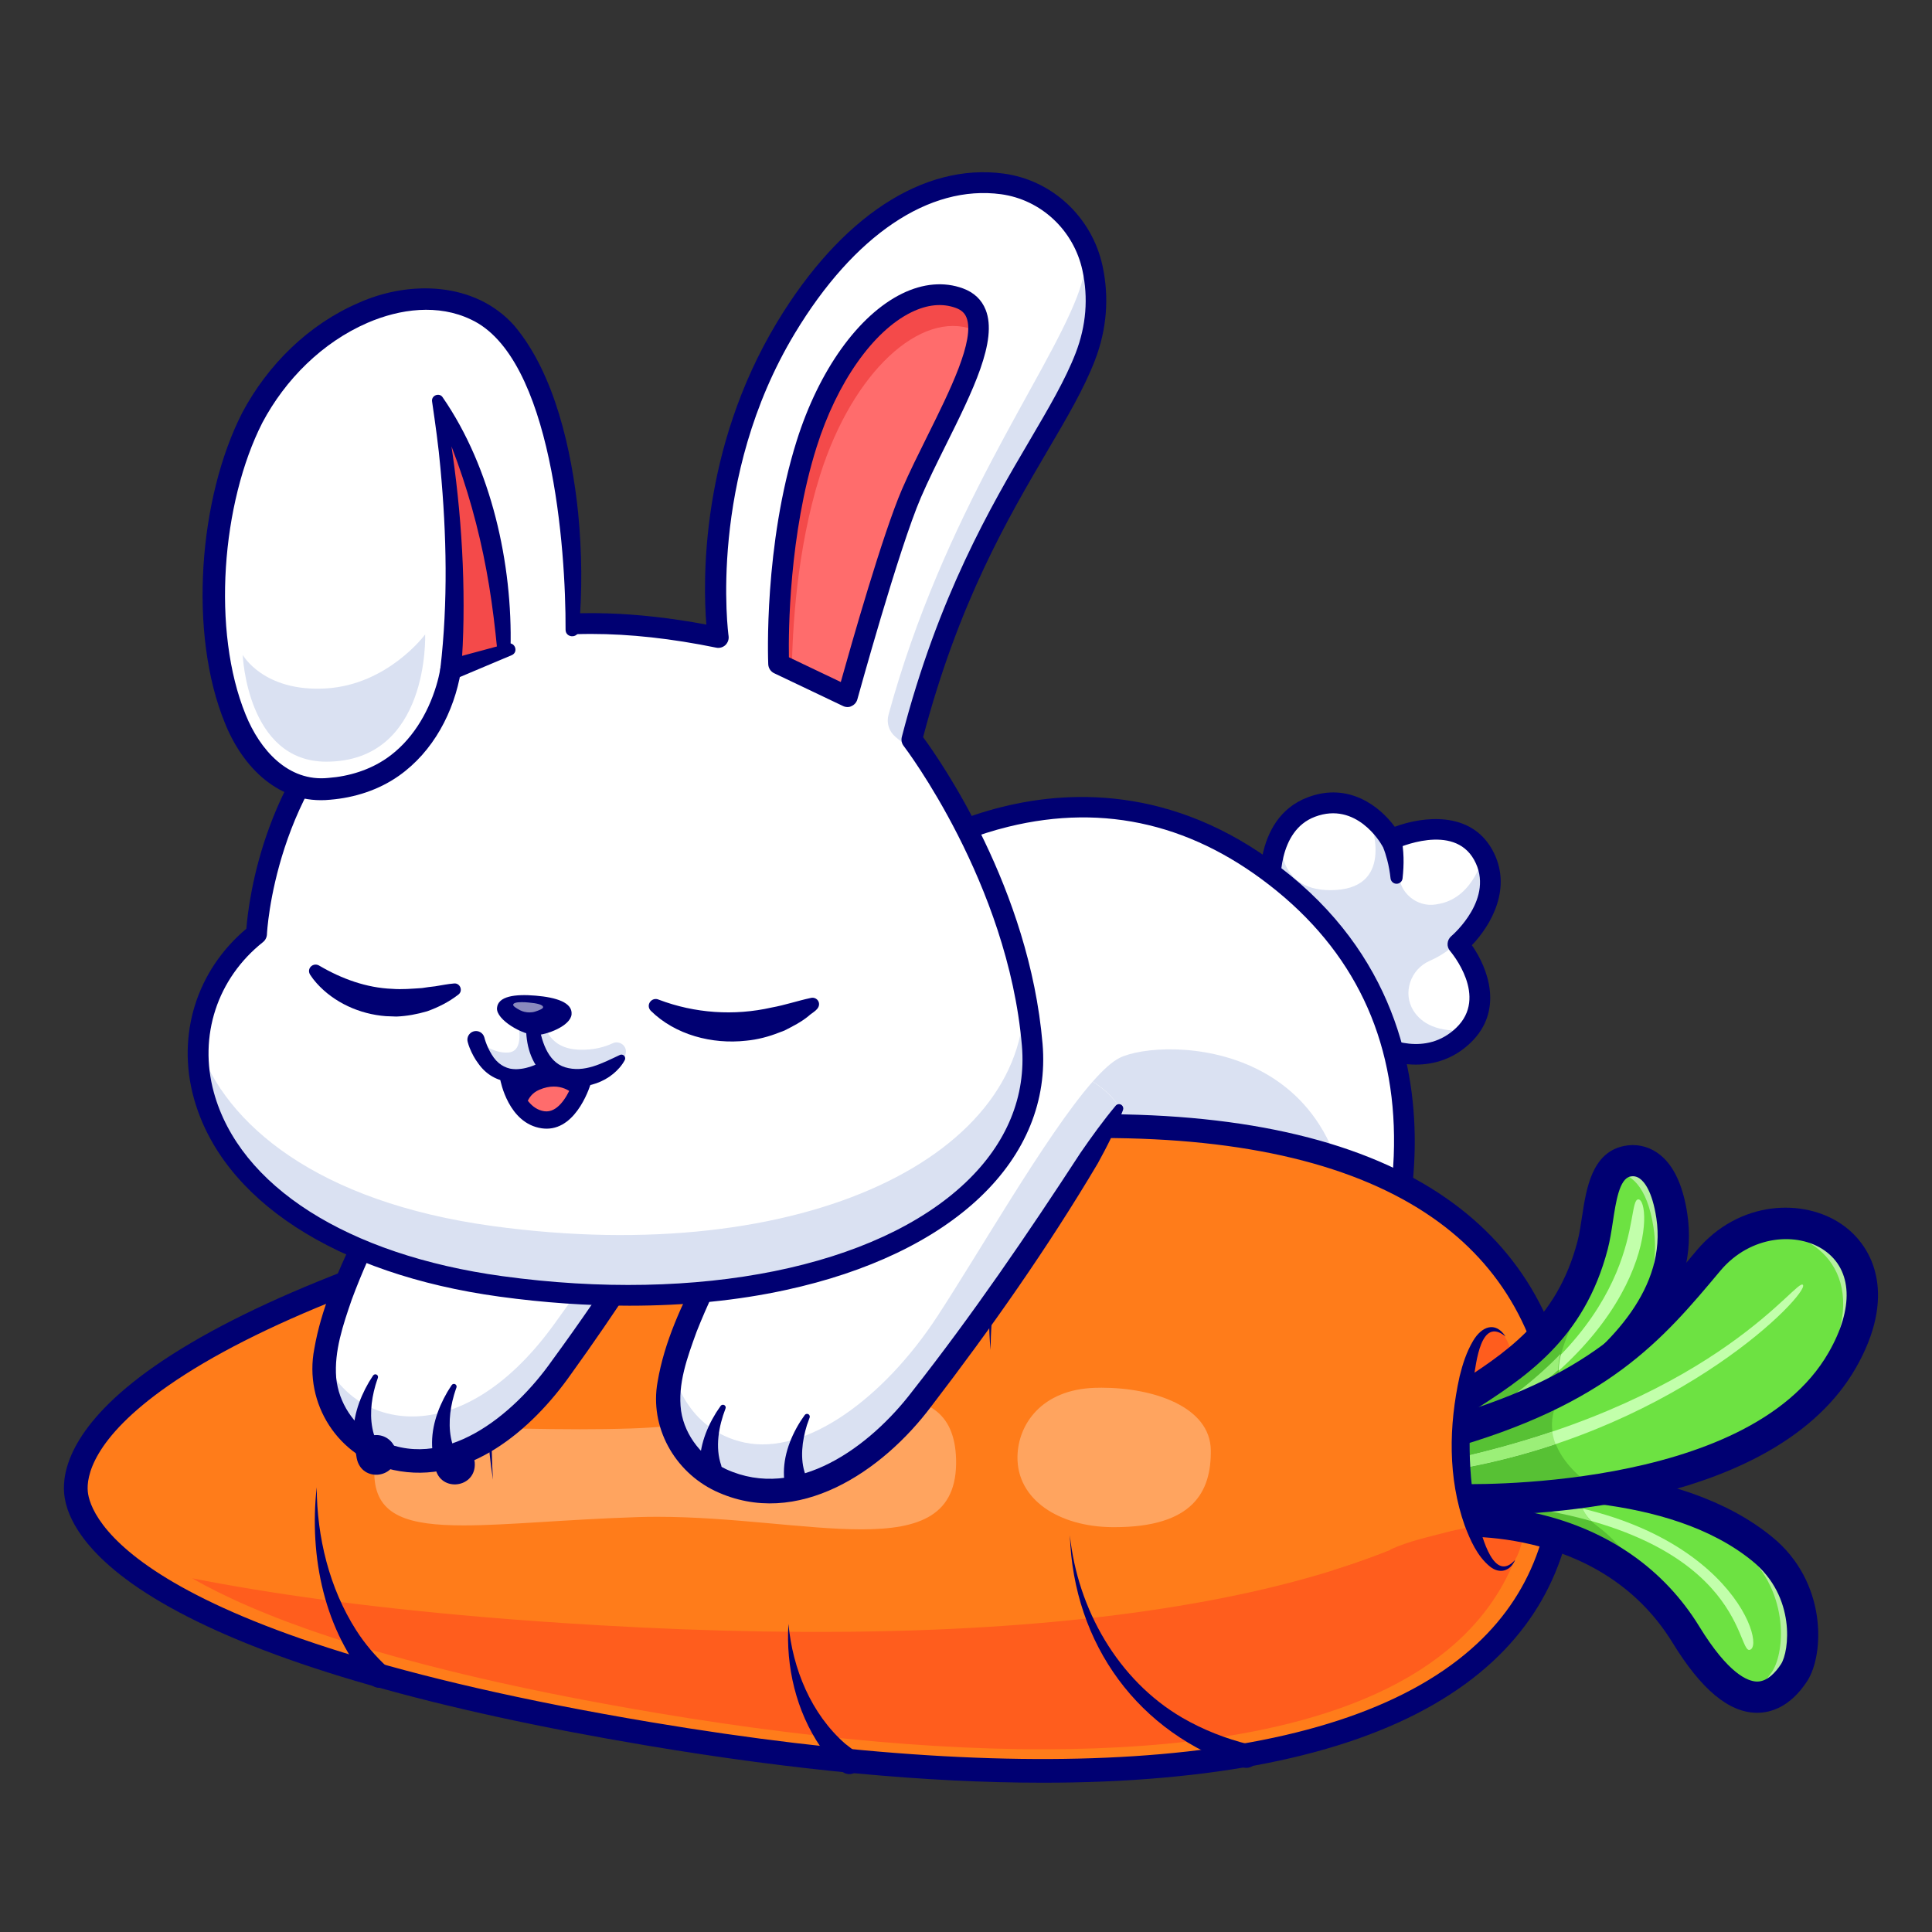 <?xml version="1.0" encoding="utf-8"?>
<!-- Generator: Adobe Illustrator 28.0.0, SVG Export Plug-In . SVG Version: 6.00 Build 0)  -->
<svg version="1.1"
	 id="svg2" xmlns:svg="http://www.w3.org/2000/svg" xmlns:rdf="http://www.w3.org/1999/02/22-rdf-syntax-ns#" xmlns:dc="http://purl.org/dc/elements/1.1/" xmlns:cc="http://creativecommons.org/ns#"
	 xmlns="http://www.w3.org/2000/svg" xmlns:xlink="http://www.w3.org/1999/xlink" x="0px" y="0px" viewBox="0 0 5333.3 5333.3"
	 style="enable-background:new 0 0 5333.3 5333.3;" xml:space="preserve">
<rect x="0" y="0" width="5333.3" height="5333.3" fill="#333333" stroke="none"/>
<style type="text/css">
	.st0{fill:#FFFFFF;}
	.st1{fill:#DAE1F2;}
	.st2{fill:#000072;}
	.st3{fill:#FF7C1A;}
	.st4{fill:#FFA45F;}
	.st5{fill:#FF5D1D;}
	.st6{fill:#5AE83D;}
	.st7{fill:#6DE242;}
	.st8{fill:#C2FFAB;}
	.st9{fill:#B6F1A1;}
	.st10{fill:#57C134;}
	.st11{fill:#9BEF78;}
	.st12{fill:#DDF7FF;}
	.st13{fill:#ADF49E;}
	.st14{fill:#389113;}
	.st15{fill:#FF6C6C;}
	.st16{fill:#F44A4A;}
	.st17{fill:#8A8ABE;}
</style>
<g>
	<g id="g46" transform="scale(1.836)">
		<path id="path48" class="st0" d="M2192.5,1419.8c0,0,62.3,72.1,15.8,128.9c-2.3,2.8-4.8,5.6-7.7,8.3
			c-60.4,57.7-138.9,9.9-138.9,9.9L1911,1351.3c0,0-6.6-49.9,12.6-91c9.2-19.7,24.3-37.4,48.8-46.6c75.8-28.5,119.1,49.1,119.1,49.1
			s100.1-46.9,139,22.6C2269.3,1354.8,2192.5,1419.8,2192.5,1419.8"/>
	</g>
	<g id="g50" transform="scale(1.823)">
		<path id="path52" class="st1" d="M2224.3,1559.9c-2.3,2.9-4.9,5.7-7.7,8.3c-60.9,58.2-139.9,10-139.9,10L1924.7,1361
			c0,0-6.6-50.2,12.7-91.7c3.3-1.3,5.2-2.1,5.2-2.1c-4.9,1.5-10.9,86,80,80.5c90.9-5.4,52.1-104.8,52.1-104.8s42.4,28.7,43.5,80.1
			c0.6,28.9,27.3,51.1,55.9,46.6c2.1-0.3,4.3-0.8,6.6-1.2c52.1-11,65.8-73.9,65.8-73.9s19.9,115.8-81.8,160.6
			c-28.9,12.7-41.2,48.7-24.3,75.4C2152.4,1549.5,2176.6,1564.2,2224.3,1559.9"/>
	</g>
	<g id="g54" transform="scale(1.727)">
		<path id="path56" class="st2" d="M2239.3,1336.9c5.1,22.2,5.1,44.9,2.6,67.2c-0.6,5.3-5.4,9.1-10.7,8.5c-4.6-0.6-8.1-4.3-8.5-8.7
			c-1.1-9.9-2.8-19.7-5.3-29.2c-1.8-7-4-13.9-6.7-20.6c-0.8-2-1.9-4.5-2.6-5.8c-4.7-8-2.1-18.3,6-23.1
			C2224,1319.1,2237.3,1325.6,2239.3,1336.9"/>
	</g>
	<g id="g58" transform="scale(1.84)">
		<path id="path60" class="st2" d="M2067.5,1551.4c13.2,7.1,71.5,34.3,117.1-9.3c48.8-46.6-6.8-112.6-9.1-115.4
			c-2.7-3.2-4.1-7.3-3.7-11.4c0.3-4.1,2.3-8,5.4-10.7c2.7-2.3,66.2-57.5,34.3-114.7c-31.1-55.8-114.9-17.6-118.5-16
			c-7.4,3.4-16.2,0.6-20.2-6.5c-1.5-2.6-37.9-65.3-99.8-42.1c-56.1,21-53,99.4-51.6,117.1L2067.5,1551.4z M2124.1,1597.2
			c-31,0-59.1-10.7-75.4-20.7c-1.8-1.1-3.4-2.6-4.7-4.4l-150.3-215.2c-1.4-2.1-2.4-4.4-2.7-6.9c-0.7-4.9-15-121.6,71.2-153.9
			c61.4-23.1,108.2,14,130.3,44.3c42.3-15.7,113.6-24.2,146.2,34.3c31.5,56.4-1.7,113.4-30.5,143.4c24.8,35.4,47.9,98.7-2.1,146.5
			C2180.7,1588.9,2151.3,1597.2,2124.1,1597.2"/>
	</g>
	<g id="g62" transform="scale(1.813)">
		<path id="path64" class="st0" d="M2088.8,1988.7c0,0-16.1,0.7-43.6,0c-86.5-2.5-285.7-20.2-450.7-124.2
			c-18.9-11.9-37.3-24.8-55.1-39.1c-59.3-47.5-111.2-108.9-147.5-187.9c-37.5-81.3-58.6-181.5-54.1-304.7
			c0,0,307.4-241.3,616.9,12.2C2264.3,1598.3,2088.8,1988.7,2088.8,1988.7"/>
	</g>
	<g id="g66" transform="scale(1.689)">
		<path id="path68" class="st1" d="M2203.7,2083.4c-1.4,17.4-4.3,34.4-8.5,51.1c-92.8-2.7-306.6-21.6-483.8-133.3
			c74.8-113.3,118.5-190.1,118.5-190.1s-10.3-22-44-43.3c16.6-18.9,31.6-32.6,44-38.8C1897.7,1695.2,2235,1692.6,2203.7,2083.4"/>
	</g>
	<g id="g70" transform="scale(1.741)">
		<path id="path72" class="st2" d="M1409.4,1396.4c-5.2,190,49.1,342.6,161.3,453.6c201.4,199.2,530.9,205.4,593.4,204.7
			c11-27.9,41.7-114.7,45.8-221.7c6.6-172.7-55.5-313.9-184.7-419.7c-129.1-105.7-272.6-140.2-426.5-102.4
			C1501.2,1334.8,1429.9,1381.8,1409.4,1396.4z M2154.1,2087.8c-35.7,0-111.8-2.5-203.9-20c-116.6-22.2-281.1-74-402.7-194.3
			c-120.6-119.3-178.1-282.8-170.8-486.1c0.2-4.9,2.5-9.4,6.3-12.4c3.4-2.6,84.2-65.3,206.5-95.7c113.4-28.1,284.7-32.1,456.5,108.6
			c171.7,140.6,201.8,321,196.7,447.6c-5.5,136.2-50.6,238-52.5,242.3c-2.6,5.7-8.1,9.4-14.3,9.7
			C2174.9,2087.4,2167.2,2087.8,2154.1,2087.8"/>
	</g>
	<g id="g74" transform="scale(1.923)">
		<path id="path76" class="st3" d="M2242.6,2048.1c-44.6-464.4-619.6-524.3-1384.2-321.4c-664.7,176.4-756.1,346.2-749.4,415.7
			s129.7,229.8,822.6,346.2C1728.6,2622.6,2287.2,2512.5,2242.6,2048.1"/>
	</g>
	<g id="g78" transform="scale(1.923)">
		<path id="path80" class="st3" d="M2242.6,2048.1c-44.6-464.4-619.6-524.3-1384.2-321.4c-664.7,176.4-756.1,346.2-749.4,415.7
			s129.7,229.8,822.6,346.2C1728.6,2622.6,2287.2,2512.5,2242.6,2048.1"/>
	</g>
	<g id="g82" transform="scale(1.907)">
		<path id="path84" class="st3" d="M865.7,1741.4c-670.4,177.9-762.5,349.1-755.8,419.3c6.7,70.1,130.8,231.8,829.6,349.1
			c256.5,43.1,488.5,61.1,684.1,50.5c111.8-6.1,211.6-21.5,297.3-47c234.3-69.6,363-214.3,340.6-447.7
			c-22.4-233.4-177.7-365.5-423.4-413.9c-89.9-17.8-191.8-24.3-303.8-20.4C1338.5,1637.7,1111.8,1676.1,865.7,1741.4"/>
	</g>
	<g id="g86" transform="scale(1.907)">
		<path id="path88" class="st3" d="M1623.7,2560.3c-195.6,10.7-427.6-7.3-684.1-50.5c-46.5-7.8-90.3-15.8-131.8-23.9
			c-582.9-114.5-691.5-259.7-697.8-325.2c-6.7-70.2,85.4-241.3,755.8-419.3c246.1-65.3,472.8-103.6,668.7-110.3
			c105.5-3.6,202.1,2,287.9,17.5c5.4,0.9,10.7,1.9,15.9,2.9c245.6,48.4,401,180.5,423.3,413.9c22.4,233.5-106.2,378.1-340.6,447.7
			C1835.3,2538.8,1735.4,2554.2,1623.7,2560.3"/>
	</g>
	<g id="g90" transform="scale(1.907)">
		<path id="path92" class="st3" d="M2261.6,2065.5c22.4,233.5-106.2,378.1-340.6,447.7c-85.7,25.6-185.6,41-297.4,47
			c-195.6,10.7-427.6-7.3-684.1-50.4c-46.4-7.8-90.3-15.8-131.8-23.9c-582.9-114.5-691.5-259.7-697.8-325.2
			c-5-51.8,44.1-158.9,340.9-283.1c104.7-43.8,240.2-89.7,414.9-136.1c246.1-65.3,472.8-103.6,668.7-110.3
			c105.5-3.6,202.1,1.9,288,17.5c5.4,0.9,10.6,1.9,15.9,2.9c55.1,10.9,105.6,25.9,151.1,45.4
			C2146.9,1764.3,2244.3,1884.5,2261.6,2065.5"/>
	</g>
	<g id="g94" transform="scale(1.264)">
		<path id="path96" class="st4" d="M1881.4,3340c-60.5,0-131-6.8-206.9-13.7c-75.9-6.8-157.1-13.7-239-13.7
			c-14.4,0-28.9,0.2-43.3,0.7c-155.4,5-283.9,18.1-379.7,18.1c-120.4,0-189.1-20.7-194.7-104.3c-6.4-94.2,78.2-108.1,228.9-108.1
			c31.2,0,65.2,0.6,101.9,1.2c36.7,0.6,75.9,1.2,117.6,1.2c35.8,0,73.4-0.4,112.7-1.7c205.2-6.6,410.6-68.6,547.1-68.6
			c96.8,0,159,31.2,162,135.4C2091.4,3309.9,2008.3,3340,1881.4,3340"/>
	</g>
	<g id="g98" transform="scale(1.527)">
		<path id="path100" class="st4" d="M2014.7,2760.8c-1.2,0-2.4,0-3.6,0c-96.6-0.7-173.2-49.7-171.7-127.9
			c1.1-57.9,43.5-120.9,140-124c4-0.1,8.1-0.2,12.1-0.2c93.5,0,196.4,34.2,197.4,113C2189.8,2696.6,2157,2760.8,2014.7,2760.8"/>
	</g>
	<g id="g102" transform="scale(1.86)">
		<path id="path104" class="st5" d="M2274.5,2173.1c-1.3,185.1-109.8,311-323.6,374.5c-45.6,13.6-96.5,24.5-151.3,32.3
			c-43.2,6.2-89.8,10.7-138.5,13.3c-191.9,10.5-422.8-6.6-686.4-50.9c-45.1-7.6-90-15.7-133.4-24.2
			c-293.7-57.7-461-121.2-556.2-175.7c115.3,22.7,257.5,42.7,432.9,57.6c55.8,4.7,113.4,8.8,170.9,12.1
			c336.7,19.6,625.5,10.1,858.3-28.3c59.1-9.7,115.1-21.3,166.4-34.7c65.1-16.9,124.6-37.1,176.7-59.8
			C2165.7,2256.6,2227.1,2217.8,2274.5,2173.1"/>
	</g>
	<g id="g106" transform="scale(1.818)">
		<path id="path108" class="st5" d="M2265.5,2355.9c-21.6,20.1-161.6,142.7-241.6,28.6c41.1-12.8,79.4-26.9,114.5-42.2
			c15.5-6.8,30.5-13.8,44.9-21.1C2206.9,2360.6,2238.6,2379.8,2265.5,2355.9"/>
	</g>
	<g id="g110" transform="scale(1.913)">
		<path id="path112" class="st2" d="M1590,1642.2c-2.2,0-4.5,0-6.7,0c-202,0.8-442.8,38-715.8,110.4
			c-289.6,76.9-499.7,159.9-624.5,246.8c-110.8,77.2-118.3,132.7-116.3,153c3.2,33.3,57.4,205.9,812.8,332.8
			c286.6,48.1,533.9,63.7,735.1,46.1c209.2-18.2,362.9-71.9,456.8-159.4c82.9-77.3,118.7-182,106.3-311.1
			c-12.6-131.6-70-233.8-170.4-303.6C1957.6,1680.8,1797,1642.2,1590,1642.2 M1504.5,2572.5c-167.3,0-358.5-17.9-570.7-53.6
			c-305.7-51.3-533.6-116.4-677.5-193.5C121.1,2253,95.7,2188,92.6,2155.6c-3.1-32.7,9.7-100,130.8-184.4
			c128.1-89.2,341.8-173.9,635.3-251.8c275.8-73.2,519.6-110.7,724.4-111.6c217.4-0.8,386.9,39.9,503.7,121.1
			c109.1,75.9,171.3,186.4,184.9,328.5c13.5,140.4-25.9,254.6-117,339.5c-99.6,92.8-260.2,149.5-477.2,168.4
			C1623.1,2570.2,1565.4,2572.5,1504.5,2572.5"/>
	</g>
	<g id="g114" transform="scale(1.095)">
		<path id="path116" class="st2" d="M1242.7,3730.4c-29-199.4-47.6-527.9,105.8-680.5c11.9-11.5,30.8-11.3,42.4,0.6
			c12.2,12.4,11,33.1-2.5,44.1C1239.1,3221.7,1231.7,3545.5,1242.7,3730.4"/>
	</g>
	<g id="g118" transform="scale(1.173)">
		<path id="path120" class="st2" d="M1855.5,3821.6c9.8,105.7,53.2,211.8,133.8,282.3c6.5,5,20.4,15.7,26.9,20.8
			c30.5,25.7-8.8,69.3-37.6,41.6c-5.8-6-19.9-20.9-25.4-26.7c-5.2-6.2-17.2-22.3-22.4-28.8
			C1873.5,4026.4,1849.2,3922.3,1855.5,3821.6"/>
	</g>
	<path id="path122" class="st2" d="M874.3,4105.4c0.5,137.8,34.7,278.8,109,395c24.2,38,53.5,71.9,85.8,101.7
		c13.5,12.2,14.5,33.2,2.1,46.6c-12.3,13.3-33,14.2-46.4,1.9C894.6,4503.6,853.1,4296.2,874.3,4105.4"/>
	<g id="g124" transform="scale(1.422)">
		<path id="path126" class="st2" d="M1922.9,2620.6c-14.9-168.1,25.3-378.3,194.9-454.9c11.5-5.5,25.3-0.6,30.8,10.9
			c6,12.4-0.5,27.6-13.6,31.9c-18.2,6.8-36.1,14.9-52.7,25.6C1960.6,2314.6,1924.2,2482.9,1922.9,2620.6"/>
	</g>
	<g id="g128" transform="scale(1.577)">
		<path id="path130" class="st2" d="M1872.8,2687.6c13.4,128.5,83.9,253.4,196.5,319.1c36.6,21.3,76.3,36.8,117.2,46.9
			c11.2,2.7,18,14,15.2,25.2c-2.8,11.7-15.3,18.6-26.7,14.7C1992.5,3035,1879.2,2877.9,1872.8,2687.6"/>
	</g>
	<g id="g132" transform="scale(1.869)">
		<path id="path134" class="st5" d="M2237.8,2303.8c38.6-64.5,12.6-311.4-21.1-336.1c-33.7-24.7-131.8,41.5-142.7,190.4
			C2084.1,2354,2217.9,2337,2237.8,2303.8"/>
	</g>
	<g id="g136" transform="scale(2.149)">
		<path id="path138" class="st6" d="M1854,1954.4c0,0,207.7-23.7,311.1,144.9c76.3,124.3,122.7,73.5,138.9,48.8
			c16.9-25.8,22.6-107-40.7-158.7c-120-98.1-328.3-85.1-410.9-82.6L1854,1954.4"/>
	</g>
	<g id="g140" transform="scale(2.149)">
		<path id="path142" class="st7" d="M1852.6,1906.8l1.5,47.6c0,0,160.7-18.3,269.8,92c14.9,15.1,28.9,32.6,41.3,52.8
			c76.3,124.4,122.7,73.6,138.9,48.8c16.9-25.8,22.6-107-40.7-158.7c-62.4-51-148.7-72-228.7-80
			C1960.8,1901.9,1892.2,1905.6,1852.6,1906.8"/>
	</g>
	<g id="g144" transform="scale(2.104)">
		<path id="path146" class="st8" d="M2295.5,2164.7c-17.5,3.4-7.1-157.4-332-192.2c0,0-56.6-11.8,0.4-8.8
			C2262.4,1979.6,2319.4,2160.1,2295.5,2164.7"/>
	</g>
	<g id="g148" transform="scale(1.921)">
		<path id="path150" class="st8" d="M2150.7,2160.6c53.1,5.7,97.9,14.4,136,25.2c-6-6-10-12-12.3-17.7c-36.1-8.6-77-14.7-123.2-17.1
			C2088.8,2147.6,2150.7,2160.6,2150.7,2160.6"/>
	</g>
	<g id="g152" transform="scale(2.14)">
		<path id="path154" class="st9" d="M2266.3,2188.9c-4.9,0-10.1-0.8-15.7-2.7c16.9-5,28.7-19.7,35.4-29.9
			c17-25.9,22.7-107.5-40.9-159.4c-51.4-42-118.8-63.7-185.8-74.6c3.4-0.5,6.9-1.1,10.3-1.7c72.6,9.9,147.5,31.6,203.4,77.2
			c39.3,32.1,52.1,75.6,52.1,110.2c0,21.3-4.8,39.2-11.3,49.1l0,0C2305.7,2169.7,2289.8,2188.9,2266.3,2188.9"/>
	</g>
	<g id="g156" transform="scale(1.985)">
		<path id="path158" class="st10" d="M2005.3,2064l1.6,51.5c0,0,174-19.8,292,99.6c-19.8-33-46.5-69.8-76.9-92.3
			c-27-19.9-27.9-39.7-19.6-56.1C2122.4,2058.7,2048.2,2062.7,2005.3,2064"/>
	</g>
	<g id="g160" transform="scale(1.921)">
		<path id="path162" class="st11" d="M2150.7,2160.6c53.1,5.7,97.9,14.4,136,25.2c-6-6-10-12-12.3-17.7
			c-36.1-8.6-77-14.7-123.2-17.1C2088.8,2147.6,2150.7,2160.6,2150.7,2160.6"/>
	</g>
	<g id="g164" transform="scale(2.166)">
		<path id="path166" class="st2" d="M2239.5,2182.9c-0.3,0-0.6,0-0.9,0c-35.4-0.5-70.4-29.7-106.9-89.2
			c-94.9-154.7-287.6-134.6-289.5-134.4l-4.5-39.6c2.3-0.2,55.7-6.1,122.7,9.6c89.5,20.9,160.5,70.6,205.3,143.6
			c37.2,60.7,62,70,73.5,70.2c0.1,0,0.2,0,0.3,0c13.1,0,23.8-12.1,30.4-22.3c10.4-15.9,19.3-85.7-36.3-131.1
			c-107-87.5-291.7-81-380.5-77.9c-5,0.2-9.7,0.3-14.1,0.5l-1.2-39.8c4.3-0.1,9-0.3,13.9-0.5c93.6-3.3,288.4-10.1,407,86.9
			c70.5,57.6,66.4,150.3,44.4,183.8C2281.5,2175.7,2256.7,2182.9,2239.5,2182.9"/>
	</g>
	<g id="g168" transform="scale(2.028)">
		<path id="path170" class="st6" d="M1962.1,1991.5c0,0,344.5-130,313.2-336.8c-9.9-65.7-38.9-78.8-60.8-74.2
			c-39.4,8.2-36.1,72.9-47,114.3c-36.5,139.3-139,181-225.5,241.1L1962.1,1991.5"/>
	</g>
	<g id="g172" transform="scale(2.016)">
		<path id="path174" class="st7" d="M2227.8,1590c-33.2,6.9-36.3,54-42.8,93.6c-1.3,7.5-2.6,14.7-4.4,21.4
			c-36.7,140.2-139.8,182.2-226.9,242.6l20.2,56c0,0,89.7-33.9,173.7-94.6c81-58.6,156.8-142.1,141.3-244.3
			C2279,1598.5,2249.9,1585.4,2227.8,1590"/>
	</g>
	<g id="g176" transform="scale(1.99)">
		<path id="path178" class="st8" d="M2040.3,1987.2c259.4-144,251.2-324,232.3-323.4c-18.9,0.6,16.8,165.6-238.4,316.3"/>
	</g>
	<g id="g180" transform="scale(1.889)">
		<path id="path182" class="st8" d="M2280.4,1978.6c-33.5,34.8-78.3,71.1-138.3,106.5l6.4,7.4c52.8-29.3,95.1-60,128.8-90.5
			c-0.1-5.1,0.4-10.7,1.6-16.9C2279.3,1983.1,2279.8,1980.9,2280.4,1978.6"/>
	</g>
	<g id="g184" transform="scale(1.953)">
		<path id="path186" class="st12" d="M2284.1,1648.8C2284.1,1648.8,2284.1,1648.8,2284.1,1648.8
			C2284.1,1648.8,2284.1,1648.8,2284.1,1648.8 M2284.2,1648.8c2.6-2.2,5.5-4,8.7-5.3C2289.7,1644.8,2286.8,1646.6,2284.2,1648.8"/>
	</g>
	<g id="g188" transform="scale(1.958)">
		<path id="path190" class="st13" d="M2274.4,1648.4c1.2-1.4,2.5-2.6,3.9-3.8c0,0,0,0,0,0c0,0,0,0,0.1-0.1c2.6-2.2,5.5-4,8.7-5.3
			c2.1-0.9,4.4-1.6,6.8-2.1C2285.8,1638.8,2279.4,1642.8,2274.4,1648.4"/>
	</g>
	<g id="g192" transform="scale(2.006)">
		<path id="path194" class="st9" d="M2191,1887.5c55.7-53.5,96.3-120.4,84.5-198c-8.9-58.7-32.7-75.8-53.5-75.8c-2,0-4,0.2-5.9,0.5
			c1.2-1.8,2.5-3.5,3.9-5.1c4.9-5.5,11.1-9.4,19-11l0,0c2.6-0.5,5.3-0.8,8-0.8c20.8,0,44.6,17.1,53.5,75.9c1.4,9.1,2,18.1,2,26.9
			c0,64.7-35.7,121.1-83.1,167.7C2210.5,1874.4,2201,1881,2191,1887.5"/>
	</g>
	<g id="g196" transform="scale(1.939)">
		<path id="path198" class="st10" d="M2272,1750.7c-1.3,7.8-2.8,15.3-4.6,22.2c-38.2,145.8-145.4,189.4-235.9,252.2l21,58.2
			c0,0,93.3-35.2,180.7-98.3c-9.6-8.9-17.6-24.3-12.4-50.4C2230.1,1887.5,2290.2,1792.3,2272,1750.7"/>
	</g>
	<g id="g200" transform="scale(1.889)">
		<path id="path202" class="st11" d="M2280.4,1978.6c-33.5,34.8-78.3,71.1-138.3,106.5l6.4,7.4c52.8-29.3,95.1-60,128.8-90.5
			c-0.1-5.1,0.4-10.7,1.6-16.9C2279.3,1983.1,2279.8,1980.9,2280.4,1978.6"/>
	</g>
	<g id="g204" transform="scale(2.046)">
		<path id="path206" class="st2" d="M1952.6,1994l-14.9-39.5c3.3-1.2,325.2-125.3,297.1-311c-5.6-36.7-16.5-49.3-22.6-53.5
			c-3.9-2.7-8-3.6-12.6-2.6c-14.7,3.1-19.4,33.9-23.5,61.1c-1.9,12.5-3.9,25.3-6.9,36.9c-32.1,122.7-111.4,173.3-188,222.2
			c-14.6,9.3-29.7,19-43.9,28.8l-24.1-34.6c14.9-10.3,30.3-20.2,45.3-29.7c73-46.6,141.9-90.6,169.9-197.3c2.5-9.4,4.2-20.7,6-32.6
			c5.9-38.8,13.3-87,56.6-96c15.9-3.3,31.9,0,45.3,9.3c20.6,14.3,34.1,41.9,40.2,81.8C2309.7,1856.5,1967.2,1988.5,1952.6,1994"/>
	</g>
	<g id="g208" transform="scale(2.256)">
		<path id="path210" class="st6" d="M1783,1835.3c0,0,365.5,13.9,471.4-170.4c88.1-153.4-82.1-219.3-163.7-121.8
			c-75.5,90.2-139.5,161.2-327.7,213.4L1783,1835.3"/>
	</g>
	<g id="g212" transform="scale(2.256)">
		<path id="path214" class="st7" d="M2090.7,1543c-49.9,59.6-94.8,110.9-173.9,153.9c-40.5,22-90,41.8-153.7,59.6l20,78.8
			c0,0,77.4,2.9,171.2-11.8c110.1-17.3,243-59.1,300.1-158.6C2342.6,1511.5,2172.3,1445.6,2090.7,1543"/>
	</g>
	<g id="g216" transform="scale(2.181)">
		<path id="path218" class="st13" d="M2191,1838.6C2191,1838.6,2191,1838.6,2191,1838.6C2191,1838.6,2191,1838.6,2191,1838.6
			 M2191.2,1838.5c58.3-26,109.8-63.2,140.4-116.3C2301,1775.4,2249.5,1812.5,2191.2,1838.5"/>
	</g>
	<g id="g220" transform="scale(2.232)">
		<path id="path222" class="st9" d="M2120.3,1805.6c55.9-25.4,105-61.4,134.4-112.6c60.4-105,0.8-169.5-69.5-169.5
			c-11.4,0-23,1.7-34.5,5.2c18.8-10.4,39.1-15.3,58.5-15.3c70.3,0,129.8,64.4,69.5,169.5l0,0l0,0c-0.1,0.1-0.1,0.2-0.2,0.3
			c-29.9,51.9-80.2,88.2-137.2,113.6c0,0-0.1,0.1-0.2,0.1c0,0,0,0,0,0C2134.3,1799.9,2127.4,1802.8,2120.3,1805.6"/>
	</g>
	<g id="g224" transform="scale(1.927)">
		<path id="path226" class="st10" d="M2244,1986.6c-47.4,25.8-105.4,49-180,69.7l23.4,92.3c0,0,90.6,3.5,200.5-13.9
			C2245.3,2105.4,2193.8,2052.2,2244,1986.6"/>
	</g>
	<g id="g228" transform="scale(1.884)">
		<path id="path230" class="st14" d="M2274.4,2097.6c-39.2,13.2-82.3,25.6-129.5,36.6c-8,22.7,5.5,15.5,5.5,15.5
			c45.8-8.8,88.9-20.3,128.9-33.8C2277,2110.1,2275.3,2103.9,2274.4,2097.6"/>
	</g>
	<g id="g232" transform="scale(2.237)">
		<path id="path234" class="st2" d="M1818,1870.1c-11.6,0-18.9-0.2-20.9-0.3l1.5-38.5c3.6,0.1,358.2,11.4,457.9-162.2
			c31.5-54.8,29.5-102-5.3-126.2c-32.5-22.7-90.8-19.4-128.3,25.3c-71.2,85.1-138.5,165.4-340,221.4l-10.3-37.2
			c190-52.8,250.6-125.2,320.8-209c52.2-62.3,132.4-65.3,179.9-32.2c40.9,28.5,66.7,90,16.7,177.1
			C2192.4,1858,1899.7,1870.1,1818,1870.1"/>
	</g>
	<g id="g236" transform="scale(2.146)">
		<path id="path238" class="st8" d="M2319.3,1653c6.9,11.8-154.7,181.2-431.4,234.3c0,0-11.9,6.3-4.8-13.6
			C2215,1796.5,2312.3,1641.2,2319.3,1653"/>
	</g>
	<g id="g240" transform="scale(1.884)">
		<path id="path242" class="st11" d="M2274.4,2097.6c-39.2,13.2-82.3,25.6-129.5,36.6c-8,22.7,5.5,15.5,5.5,15.5
			c45.8-8.8,88.9-20.3,128.9-33.8C2277,2110.1,2275.3,2103.9,2274.4,2097.6"/>
	</g>
	<g id="g244" transform="scale(1.842)">
		<path id="path246" class="st3" d="M2270.7,2337.7c-34.5,51.6-81.8-57.6-81.6-166.7c0.2-111.1,25.2-213.1,67.2-168.1
			c0,0-9.2-14.2-35.1-12.2c-53,4-146.3,44.5-150.9,201.4C2096.2,2590.7,2270.7,2337.7,2270.7,2337.7"/>
	</g>
	<g id="g248" transform="scale(1.841)">
		<path id="path250" class="st5" d="M2270.4,2342.1c-14.7,20.1-119.1,181.3-185.7-18.6c27.9-12.8,56.6-18.6,83.9-25.9
			c24.1-6.4,28.6-4.4,38.3-11.7C2223,2325.3,2252.1,2366,2270.4,2342.1"/>
	</g>
	<g id="g252" transform="scale(1.842)">
		<path id="path254" class="st2" d="M2270.7,2337.7c-7.1,16.8-23.1,21.8-37.8,10c-19.1-15.6-29.4-39.4-37.8-61.4
			c-25.4-71.6-23.9-149.8-7.7-223.4c4.5-18.4,10.3-36.7,20.4-53.7c12.4-20.8,33-30,48.5-6.2c-37.4-30.9-44,40-48,63.8
			c-7.7,70.7-10,143.7,6.8,213.5C2221.2,2303.2,2238.9,2373.1,2270.7,2337.7"/>
	</g>
	<g id="g256" transform="scale(1.279)">
		<path id="path258" class="st0" d="M902.3,2465.6c0,0-202.2,325.4-202.8,489.6c-0.7,189.5,270.4,329,509.3,0
			c239-329,398.3-629.5,398.3-629.5s-46.9-107.8-256.8-108.3C1140.5,2216.9,902.3,2465.6,902.3,2465.6"/>
	</g>
	<g id="g260" transform="scale(1.249)">
		<path id="path262" class="st1" d="M1604.3,2333.3c-56,100.2-194.7,339-380.5,594.8c-210.7,290.1-445.7,224.4-506.4,76.6
			c-0.7,7.2-1.1,14.3-1.2,21c-0.7,194,276.8,336.8,521.5,0c244.7-336.8,407.8-644.5,407.8-644.5S1635.5,2358.3,1604.3,2333.3"/>
	</g>
	<path id="path264" class="st2" d="M1193.5,4002.1c-5.1-56,13.6-111.7,41.3-159.4c3.8-6.5,8.1-12.7,12-19c2.2-3.4,6.8-4.5,10.2-2.3
		c2.9,1.8,4.1,5.4,3.1,8.5c-2.3,7-4.8,13.9-6.8,20.9c-12.5,43.5-17.2,90.9-4.5,134.6c0.4,1.2,1,3,1.2,3
		c30.2-3.2,57.3,18.6,60.5,48.8c5.4,70.8-95.3,84.2-108.9,14.8L1193.5,4002.1"/>
	<path id="path266" class="st2" d="M976.6,3975.6c-5.1-56,13.6-111.7,41.3-159.4c3.8-6.5,8.1-12.7,12-19c2.2-3.4,6.8-4.5,10.2-2.3
		c2.9,1.8,4.1,5.4,3.1,8.5c-2.3,7-4.8,13.9-6.8,20.8c-12.5,43.5-17.2,90.9-4.5,134.6c0.4,1.2,1,3,1.2,3
		c30.2-3.3,57.3,18.6,60.5,48.8c5.4,70.7-95.3,84.2-108.9,14.8L976.6,3975.6"/>
	<g id="g268" transform="scale(1.231)">
		<path id="path270" class="st2" d="M956.6,2573.7C893,2682.4,832.9,2795.6,789,2913.8c-19.7,57.1-39.8,116-35.1,175.6
			c5.3,55.9,39.3,107.4,88,135.2c151.9,82.4,311.3-52.9,396.2-173.8c125.8-171.7,239.8-351.5,350.3-533.3
			c23.2-36,47.1-71.5,73.6-105.3c3.2-4,9-4.7,13-1.6c3.2,2.5,4.3,6.7,3,10.3c-28.4,82.3-71.2,156.8-115.5,230.2
			c-88.2,147.2-181.6,291.2-282,430.4c-88.1,125.5-233.2,250.5-398.2,214.9c-123.6-27.2-201.6-148.7-177.4-272.2
			c15.4-88.2,51-167.9,88.4-247.5c37.6-78,79.3-153,125.2-226.6C934.8,2525.3,971.5,2548,956.6,2573.7"/>
	</g>
	<g id="g272" transform="scale(1.432)">
		<path id="path274" class="st0" d="M2158.3,2136.1c0,0-51.6,90.6-139.8,224.2c-63.5,96.2-146,214.9-242,338
			c-229.2,293.9-489,169.3-488.3,0c0.1-18,3.1-38.1,8.2-59.5c0-0.1,0-0.1,0-0.1c37-154,186.1-377.7,186.1-377.7
			s129.5-126.1,279.5-188.1c49.1-20.3,100.3-33.8,150-33.6c96.8,0.2,157.3,22.5,194.3,45.8
			C2146.2,2110.1,2158.3,2136.1,2158.3,2136.1"/>
	</g>
	<g id="g276" transform="scale(1.432)">
		<path id="path278" class="st1" d="M2158.3,2136.1c0,0-51.6,90.6-139.8,224.2c-63.5,96.2-146,214.9-242,338
			c-229.2,293.9-489,169.3-488.3,0c0.1-18,3.1-38.1,8.2-59.5c0.9,4.8,24.1,117.7,139.1,142.1c117.6,24.9,268-84.7,372.2-244.5
			c40.5-62.1,90.5-145.1,141.1-225.6c55.6-88.4,112-173.9,157.5-225.7C2146.2,2110.1,2158.3,2136.1,2158.3,2136.1"/>
	</g>
	<g id="g280" transform="scale(1.111)">
		<path id="path282" class="st2" d="M1948.7,3677.5c-5.4-51,12.8-102.1,39.3-144.6c3.7-5.8,7.7-11.3,11.5-16.9
			c2.1-3.1,6.4-4,9.6-1.8c2.6,1.8,3.6,5.1,2.6,8c-2.2,6.3-4.6,12.4-6.7,18.7c-12.1,39.2-17.8,84.1-3.9,122.9
			C2009.1,3698.7,1958.8,3711.8,1948.7,3677.5"/>
	</g>
	<g id="g284" transform="scale(1.024)">
		<path id="path286" class="st2" d="M1887.7,3965.5c-5.9-55.3,13.9-110.8,42.6-157c4-6.3,8.3-12.3,12.4-18.3c2.3-3.4,7-4.3,10.4-2
			c3.1,2.1,4.1,6,2.6,9.3c-18.3,47.9-28.4,104.2-11.3,153.2C1953.2,3988.4,1898.7,4002.7,1887.7,3965.5"/>
	</g>
	<g id="g288" transform="scale(1.436)">
		<path id="path290" class="st2" d="M1494.7,2265.1c-58.9,93.8-114.8,191.8-155.5,294.8c-18,49.6-36.9,100.7-29.9,152.4
			c7.4,48.8,42,90.7,86.2,111.9c135.9,62.4,277.6-43.8,358.1-149.4c115.8-147.2,221.4-302,323.6-458.8c21.4-31,43.4-61.5,67.6-90.5
			c2.9-3.5,8.1-3.9,11.6-1c2.7,2.3,3.6,5.9,2.5,9.1c-13.1,35.9-30.3,69.6-48.6,102.9c-96.3,162.3-205.2,317.1-320,466.9
			c-93,124.3-257.2,237.3-415.3,162.9c-78.6-37.4-126.6-123.2-110.9-209.8c13.2-78.4,46.7-147.7,81.5-217.2
			c35-67.8,73.6-132.7,116.1-196.2c6.1-9.1,18.5-11.6,27.7-5.5C1498.3,2243.6,1500.7,2256,1494.7,2265.1"/>
	</g>
	<g id="g292" transform="scale(2.163)">
		<path id="path294" class="st0" d="M327.4,1192c0,0,20.9-494.8,589.2-378.4c0,0-29.3-203.4,86.5-395.2
			c83.6-138.6,187.1-195.7,276.2-183.7c56.8,7.7,102.8,51.3,115,107.3c6.7,30.9,7.5,69.9-9.1,113.1
			c-40.6,105.7-152.5,222.1-221.4,488.7c0,0,135.3,175.1,153.7,389.6c18.4,214.5-275.7,363.6-678.1,308.4
			C237,1586.7,178.8,1309.9,327.4,1192"/>
	</g>
	<g id="g296" transform="scale(1.356)">
		<path id="path298" class="st1" d="M2084.4,2013.6c19.9,336.9-446.2,569.4-1081.9,482.3c-356.8-48.9-543.8-207.1-598.8-370.2
			c-11.1,199,169.6,431.2,615.9,492.3c641.6,87.9,1110.6-149.8,1081.3-491.8C2097.6,2087.8,2091.8,2050.1,2084.4,2013.6"/>
	</g>
	<g id="g300" transform="scale(2.084)">
		<path id="path302" class="st1" d="M1447.3,355c-1.7-7.8-4.1-15.4-7-22.8c-1.3,19-5.3,39.3-13.6,60.7
			c-41.3,107.4-176.9,287.1-249.8,554c-2.9,10.7,0.7,22.1,9.3,29.2c5.8,4.9,12.8,10.7,19.5,16.2c71.9-244.8,192.4-416.4,232.2-519.9
			C1455.1,427.6,1454.3,387.1,1447.3,355"/>
	</g>
	<g id="g304" transform="scale(2.055)">
		<path id="path306" class="st15" d="M1046.2,892c0,0-6.5-155.9,37.6-295.6c44.1-139.8,135.5-221.5,205.3-195.7
			c69.9,25.8-20.4,160.2-64.5,262.3c-30.5,70.7-86,273.1-86,273.1L1046.2,892"/>
	</g>
	<g id="g308" transform="scale(2.055)">
		<path id="path310" class="st16" d="M1101.6,638.3c44.1-139.8,135.5-221.5,205.3-195.7c2.8,1,5.3,2.3,7.6,3.7
			c1.4-21.9-5.4-38.2-25.4-45.6c-69.9-25.8-161.3,55.9-205.3,195.7S1046.2,892,1046.2,892l17.5,8.4
			C1064.4,847,1070,738.5,1101.6,638.3"/>
	</g>
	<g id="g312" transform="scale(2.052)">
		<path id="path314" class="st2" d="M1061.3,884.2l69.8,33.3c13.9-49.7,56.4-199.2,82.3-259.2c9.9-23,22.3-47.8,34.2-71.8
			c30.2-60.8,64.4-129.6,52.6-159.3c-2.4-6.1-6.9-10.2-14.2-12.9c-18.2-6.7-38.4-4.8-60,5.8c-51.3,25.1-100.1,94.5-127.4,181.2
			C1061.4,719,1060.7,850.3,1061.3,884.2z M1140.1,951.2c-2.1,0-4.1-0.5-6-1.4l-92.6-44.1c-4.7-2.2-7.7-6.8-8-12
			c-0.3-6.5-6-160.2,38.3-300.8c30-95.1,83-169,141.7-197.9c28.4-13.9,56.7-16.3,82-7c14.9,5.5,25.1,15.2,30.5,28.8
			c16.4,41.3-17.6,109.6-53.6,182c-11.8,23.7-23.9,48.2-33.5,70.4c-29.8,69.1-84.9,269.6-85.5,271.6c-1.1,4-3.9,7.3-7.7,9
			C1144,950.8,1142.1,951.2,1140.1,951.2"/>
	</g>
	<g id="g316" transform="scale(1.282)">
		<path id="path318" class="st1" d="M1026.3,2238.5c0,0,33.1,31.1,68.8,27.8c35.8-3.3,19.9-62.3,19.9-62.3l58,2c0,0,7,52,74.1,54.3
			c31.4,1.1,55.4-6,72-13.8c15.1-7.1,32.2,6.2,28.1,22.4c-4.6,18.4-17.1,37.9-48,46.6c-66.5,18.8-126-23.6-126-23.6
			S1047.4,2359.7,1026.3,2238.5"/>
	</g>
	<g id="g320" transform="scale(1.313)">
		<path id="path322" class="st2" d="M1201.7,2132.5c-2.1,24.8-53.1,43.6-75,43.7c-27.7,0.1-83.9-32.2-81.8-57
			c2.1-24.8,37.9-29.6,81.2-25.9C1169.4,2096.9,1203.8,2107.7,1201.7,2132.5"/>
	</g>
	<g id="g324" transform="scale(1.305)">
		<path id="path326" class="st17" d="M1120,2141.6c-6.9,0-14.1-1.6-19.7-4.5c-7.6-4-15.1-8.7-14.8-11.6c0.3-4.1,7.6-5.6,18.1-5.6
			c4.3,0,9.1,0.2,14.2,0.7c17.5,1.5,31.5,4.5,31,10.3c-0.2,2.9-8.4,6.3-16.6,8.9C1128.5,2141,1124.3,2141.6,1120,2141.6"/>
	</g>
	<g id="g328" transform="scale(1.292)">
		<path id="path330" class="st2" d="M1150.8,2183.9c4.9,36.8,18.4,84.7,56.4,96.4c41.3,12.5,79.2-8.5,117.1-26.2
			c4-1.9,8.8-0.2,10.7,3.8c1.1,2.4,1,5.1-0.2,7.3c-6.4,11.9-14.9,21.1-24.9,29.4c-41.1,33.9-111.5,39.3-151.1-0.9
			c-28.3-29.6-36.6-70.5-34.4-110C1126,2167.2,1149.6,2167.6,1150.8,2183.9"/>
	</g>
	<g id="g332" transform="scale(1.276)">
		<path id="path334" class="st2" d="M1174.1,2314.5c-43.2,38.2-105,34.8-139.1-13.4c-8-10.5-14-21.9-18.9-34
			c-1.7-4.2-2.9-7.8-4.3-13c-2.7-9.9,3.2-20.2,13.1-22.9c9.9-2.7,20.2,3.2,22.9,13.1c0.6,2.8,1.8,6.3,3,9.8
			c3.3,9.4,7.7,18.6,12.8,27c24.3,40.7,64.2,36.8,104.7,23.2C1174.5,2302.3,1179,2310.5,1174.1,2314.5"/>
	</g>
	<g id="g336" transform="scale(1.31)">
		<path id="path338" class="st2" d="M1388.3,2106.6c75.8,28.8,158.9,34.4,237.7,16.5c27.9-5,54.3-14.1,82.3-20.1
			c7.8-2.2,16,2.6,17.5,10.7c2,13.6-14.1,19.6-22.3,27.6c-15.1,12.4-33,21.4-50.4,30.3l-11.1,4.2c-22.2,8.8-45.9,15-69.7,17.2
			c-71.5,8-149.3-12-201.2-63.3C1360.1,2117.4,1373.6,2100,1388.3,2106.6"/>
	</g>
	<g id="g340" transform="scale(1.347)">
		<path id="path342" class="st2" d="M655,1979.4c45.2,26.5,96.1,45.1,148.7,47.1c20.3,1.6,40.8-0.3,61.1-1.6
			c8.7-1.4,18.2-2.7,27-3.6c12.6-1.9,25.4-4.8,38.9-5.8c12.4-1.1,18.7,15.2,8.8,22.7c-19.2,15-41.1,26.1-64.1,34.3
			c-20.5,6-41.7,10-63.1,10.8c-5.4-0.2-16.2-0.5-21.6-0.8c-53.4-4-106.2-27.7-142-67.8c-4.8-5.3-8.9-10.7-13.3-17.4
			C627.7,1984.2,642.6,1971.1,655,1979.4"/>
	</g>
	<g id="g344" transform="scale(1.234)">
		<path id="path346" class="st2" d="M1138.2,2411.7c0,0,15.2,85.2,76.8,94.1c61.6,9,89.4-89.5,89.4-89.5s-59.7-6.3-89.4-20.6
			C1215,2395.7,1182.4,2416,1138.2,2411.7"/>
	</g>
	<g id="g348" transform="scale(1.224)">
		<path id="path350" class="st15" d="M1185,2506c0,0-1.1-34.3,31.2-48.2c48.7-21,77.1,10.1,77.1,10.1S1255.3,2542.7,1185,2506"/>
	</g>
	<g id="g352" transform="scale(1.243)">
		<path id="path354" class="st2" d="M1155.1,2412.6c8,21.4,24.2,51,53.6,55.3c28.9,4.2,49.3-30.5,59.6-54.1
			c-18-2.9-42.6-7.7-61.6-15C1196.3,2403.6,1178,2410.6,1155.1,2412.6L1155.1,2412.6z M1214,2506.6c-3.5,0-7.2-0.3-10.9-0.8
			c-74-10.7-91.6-105-92.3-109c-1.1-5.9,0.7-12,4.8-16.4c4.1-4.4,9.9-6.6,15.9-6.1c36.4,3.6,64-12.9,64.3-13
			c5.6-3.5,12.5-3.8,18.4-1c21.7,10.5,66.8,17,82.4,18.6c5.6,0.6,10.7,3.6,13.9,8.3c3.2,4.7,4.1,10.5,2.6,16
			C1311.8,2407.7,1283,2506.6,1214,2506.6"/>
	</g>
	<g id="g356" transform="scale(2.175)">
		<path id="path358" class="st2" d="M750.4,804.6c-105.2,0-192.5,26.7-260.6,79.9C348.4,995,338.8,1184,338.8,1185.9
			c-0.2,3.8-2,7.4-5,9.8c-58.1,46.1-82,119.2-62.4,190.7c32.6,119.1,169.5,206.3,366.2,233.3c249.6,34.2,474.9-11.4,588.2-119.1
			c52.1-49.5,76.7-109.4,71.2-173.4c-17.7-206.7-148.8-378.8-150.1-380.5c-2.5-3.2-3.3-7.4-2.3-11.4
			c46.3-179.1,113.3-293.1,162.3-376.4c24.3-41.4,45.4-77.2,58.4-111c13.3-34.5,16.1-69.8,8.5-104.9
			c-11.1-50.9-52.6-89.6-103.3-96.5c-91.2-12.3-186.6,52-261.6,176.4c-111.2,184.3-84.5,382.3-84.2,384.3c0.6,4.2-0.9,8.5-4,11.5
			c-3.1,2.9-7.5,4.2-11.7,3.3C852.3,810.4,799.4,804.6,750.4,804.6L750.4,804.6z M798.8,1657.2c-53.4,0-108.7-3.8-164.8-11.5
			c-207.5-28.4-352.6-122.8-388.1-252.4c-21.9-80,3.7-161.6,66.8-214.6c2.7-34.9,22.8-207.2,160.8-315
			c102.8-80.4,245.1-104.2,423-71c-4.4-54.7-7.8-221.9,89.6-383.5c80.7-133.8,185.6-202.6,287.7-188.9
			c61.7,8.3,112.1,55.3,125.5,117c8.7,40.2,5.5,80.6-9.6,120c-13.8,35.8-35.3,72.4-60.2,114.8c-50.2,85.5-112.6,191.6-157.9,363.5
			c22.9,31.2,134.8,192.5,151.6,389.1c6.2,72.2-21.2,139.6-79.3,194.8c-57.3,54.5-142.5,95.2-246.3,117.7
			C936.4,1650.6,869.2,1657.2,798.8,1657.2"/>
	</g>
	<g id="g360" transform="scale(2.089)">
		<path id="path362" class="st0" d="M673.6,858l-78.1,26.8c0,0-19,147-161.8,157.6C291,1053,247.6,800.2,311,604.6
			c63.5-195.7,290.8-279.2,375.4-141.7c84.6,137.5,69.1,380.5,69.1,380.5L673.6,858"/>
	</g>
	<g id="g364" transform="scale(1.929)">
		<path id="path366" class="st16" d="M645,958.3c0,0,20.6-161.5-18.3-384.8c0,0,88,135.6,94.4,355.3L645,958.3"/>
	</g>
	<g id="g368" transform="scale(1.686)">
		<path id="path370" class="st1" d="M397.4,1072.2c0,0,33.7,60.9,135.9,55c102.1-5.9,162.8-88.4,162.8-88.4s7.8,208.2-161.9,208.3
			C404.2,1247.2,397.4,1072.2,397.4,1072.2"/>
	</g>
	<g id="g372" transform="scale(2.054)">
		<path id="path374" class="st2" d="M760.1,846.1c0.5-108-18.1-366.2-127.2-416.7c-43.8-21-95.1-14.6-139.3,4.6
			c-60.5,26.3-110.2,76-141,134.1c-54.8,107.7-68.4,280-22.4,392.5c18.9,46.7,56.8,90.6,111.2,84.9c27.7-2.1,55.3-10.6,78.2-26.4
			c33.2-22.9,55.3-59.4,66.8-97.7c2.2-7.3,4.3-15.9,5.4-23.2c1.1-5.4,4-10.1,9.3-11.4l81.3-21.9c9.8-2.5,14.7,11.5,5.4,15.6
			l-77.6,32.7l9.3-11.4c-9.2,55-37.2,108.3-83.5,140.9c-27.1,19.1-59.5,29.4-92.2,32.1c-68.4,6.9-117.6-43.6-141.3-102.5
			c-49.6-120.4-35.7-303.3,23.4-418.3c34.3-64.1,88.8-118,156.1-147c68.1-30.5,156.6-28.6,209.3,30.8
			c54.7,64.9,77.1,168.7,85.7,251.4c5.1,52.7,5.8,105.2,0.9,158.1C776.4,858.5,759.9,857.3,760.1,846.1"/>
	</g>
	<g id="g376" transform="scale(1.938)">
		<path id="path378" class="st2" d="M627.3,952c10.9-94.3,8.9-190.4,0.1-284.9c-2.8-31.8-7.3-63.3-11.9-94.9
			c-1.7-8.9,10.5-13.8,15.2-6c69.2,100.2,99.6,237.3,96.5,358c-0.6,11.7-17.7,12.4-19,0.6c-3-30.4-6.6-60.6-11.5-90.5
			c-9.8-59.8-24.7-118.6-45.1-175.6c-10.1-28.2-21.7-56.7-34.9-83.4l15.2-6c19.4,103.1,29.8,208,28.3,313
			c-0.4,24.7-1.3,48.4-3.6,73.4c-0.8,8.1-8,14.1-16.2,13.3C632,968.2,626,960.4,627.3,952"/>
	</g>
</g>
</svg>
